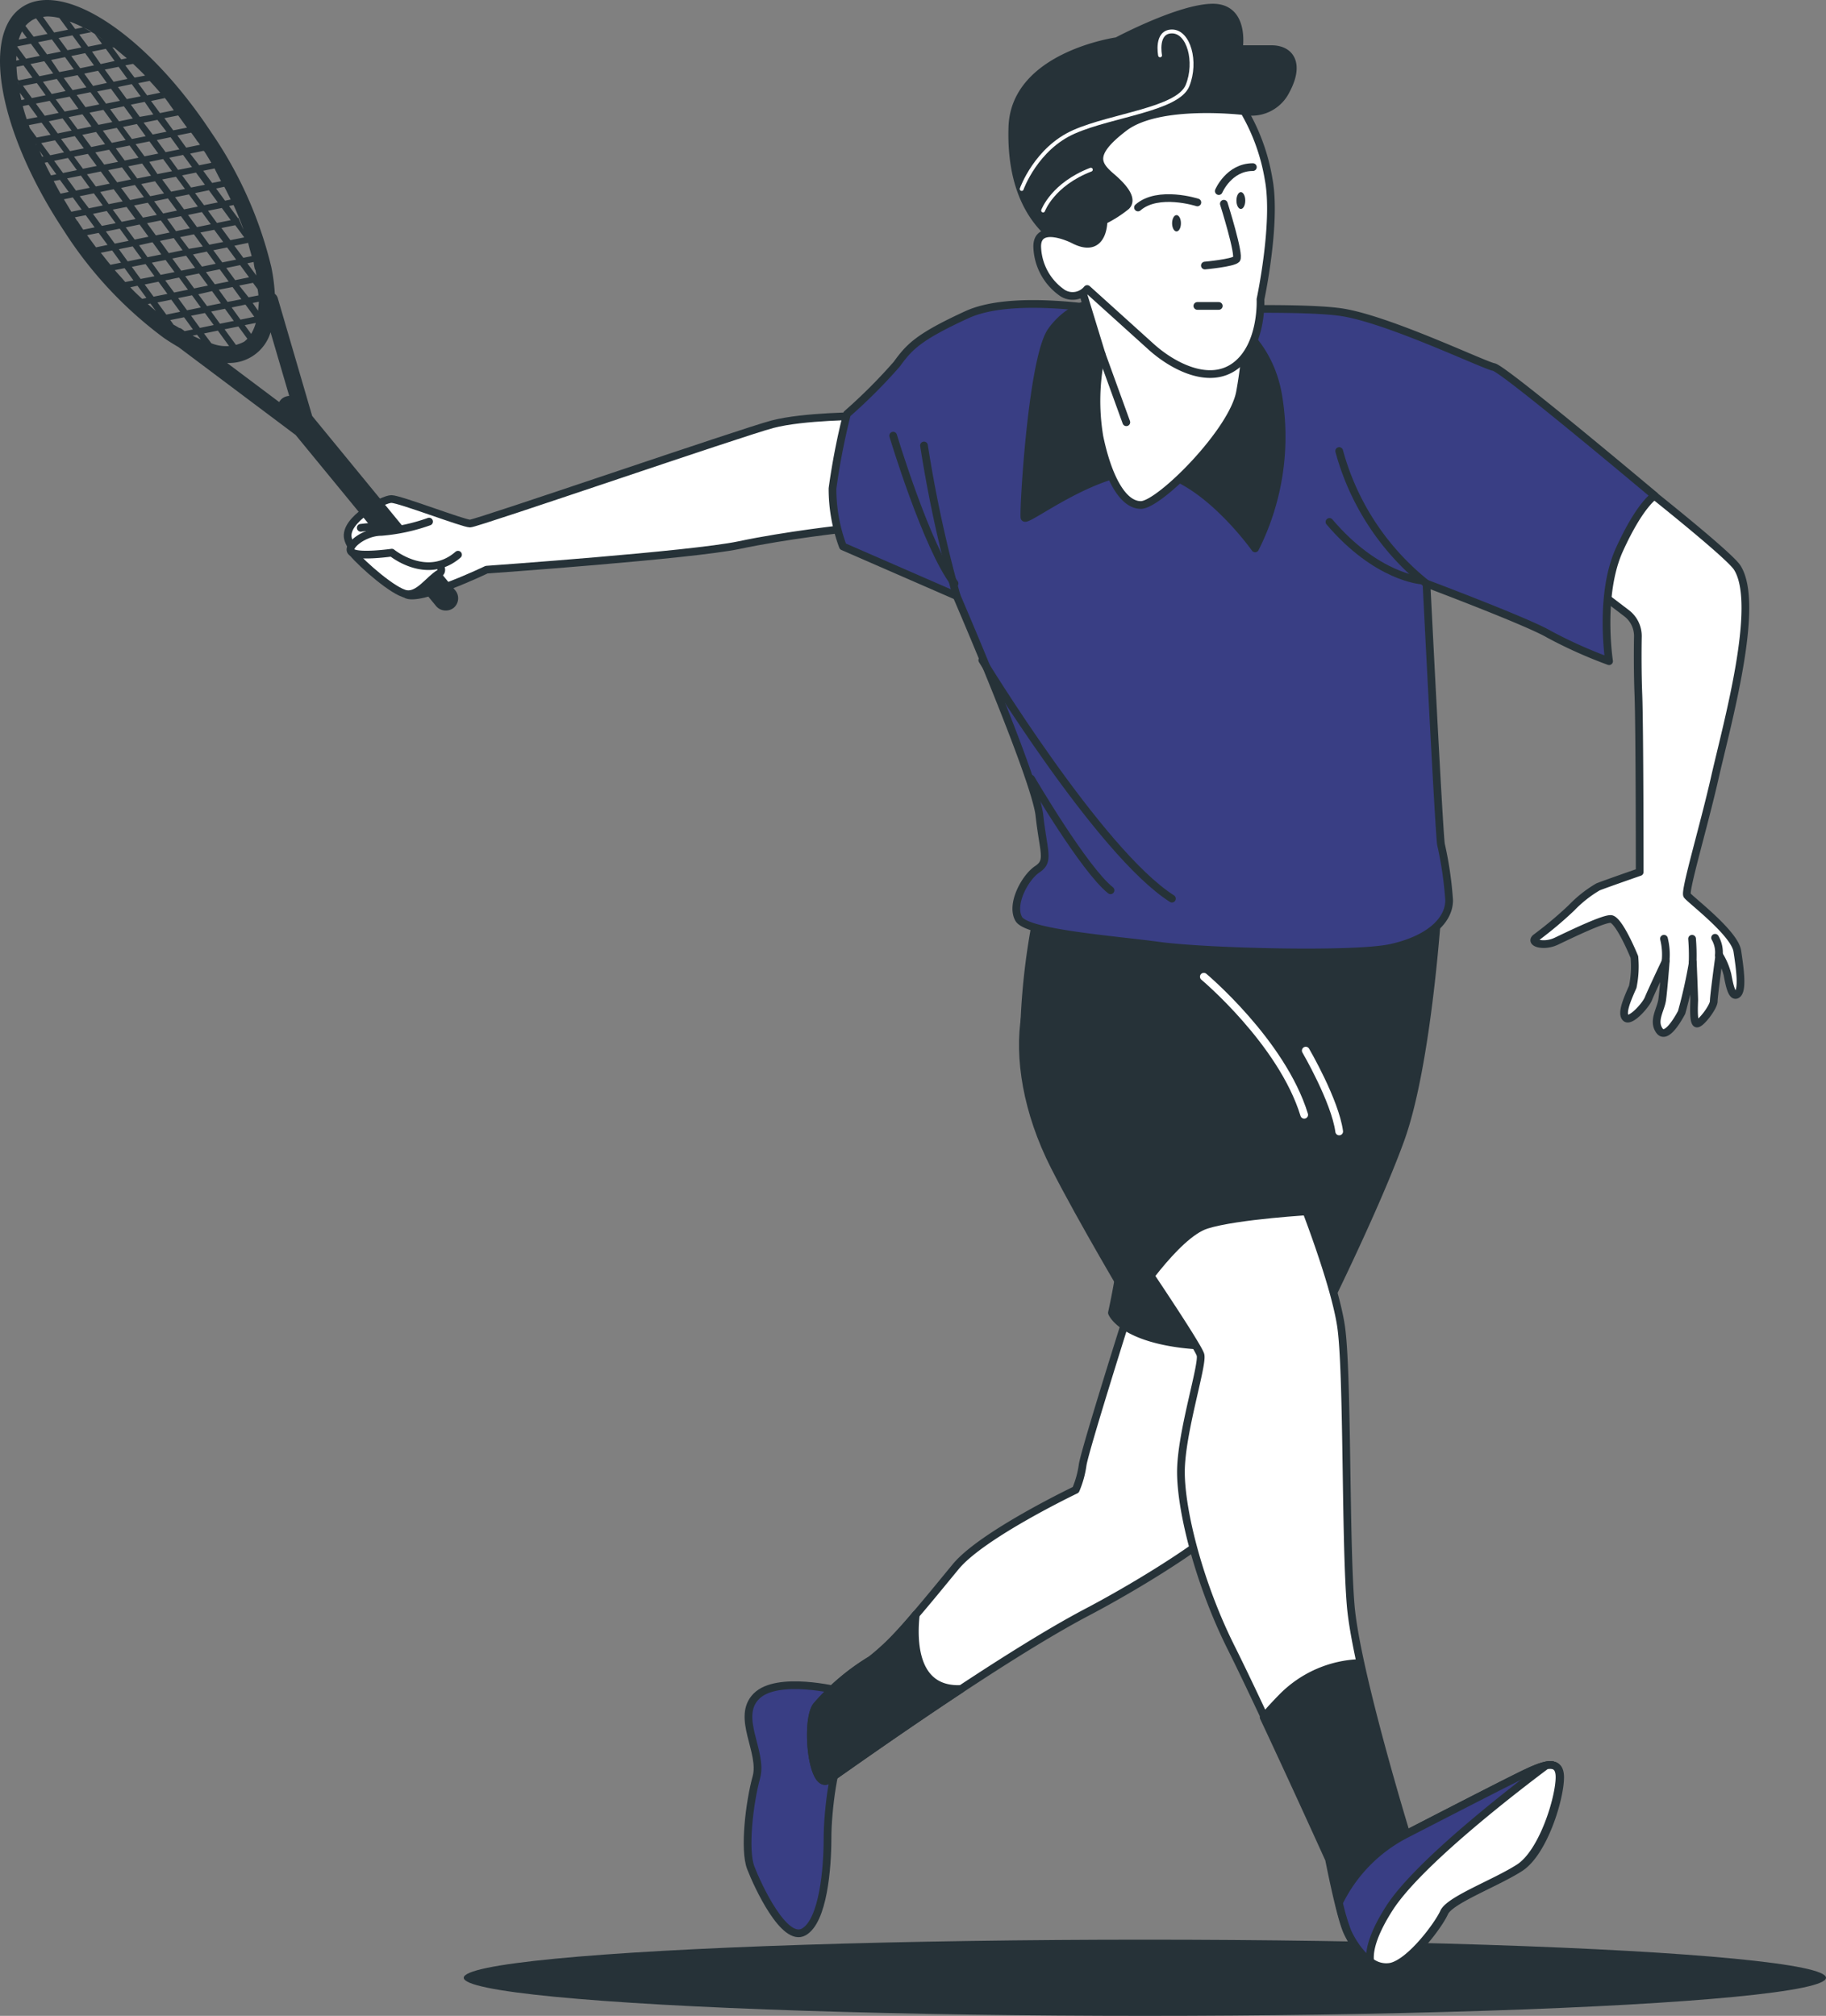 <svg xmlns="http://www.w3.org/2000/svg" width="236.844" height="261.458" viewBox="0 0 236.844 261.458">
  <rect x="0" y="0" width="236.844" height="261.458" fill="#808080" stroke="none"/>
  <g id="Grand_slam-bro" data-name="Grand slam-bro" transform="translate(-102.699 -139.249)">
    <g id="freepik--Character--inject-1" transform="translate(102.699 139.249)">
      <ellipse id="Ellipse_184" data-name="Ellipse 184" cx="88.347" cy="4.941" rx="88.347" ry="4.941" transform="translate(60.151 251.576)" fill="#263238"/>
      <path id="Path_1600" data-name="Path 1600" d="M209.923,201.89s-7.518,0-11.547,1.06S160,215.833,159.144,215.833s-9.129-3.181-10.2-3.181-6.171,2.683-5.641,5.09,5.906,6.182,7.518,7.253,10.465-3.181,10.465-3.181,26.572-1.877,32.743-3.181,13.689-2.121,13.689-2.121Z" transform="translate(-98.176 -147.928)" fill="#fff" stroke="#263238" stroke-linecap="round" stroke-linejoin="round" stroke-width="1"/>
      <path id="Path_1601" data-name="Path 1601" d="M159.779,227.556,141.234,204.95l-4.475-15.322a1.06,1.06,0,0,0-.371-.52,23.691,23.691,0,0,0-.467-3.52,52.264,52.264,0,0,0-7.772-17.411c-8.387-12.724-19.171-19.818-24.536-16.265s-3.011,16.265,5.376,28.947a52.307,52.307,0,0,0,12.989,13.954c.647.445,1.283.838,1.909,1.2l15.205,11.409L157.3,229.6a1.612,1.612,0,0,0,1.241.583,1.643,1.643,0,0,0,1.06-.361,1.612,1.612,0,0,0,.18-2.269Zm-27.293-34.387,1.431-.286a5.789,5.789,0,0,1-.6,1.421ZM103.02,161.232c-.074-.541-.117-1.06-.138-1.569l.912-.18,1.156,1.58-1.792.361Zm.223,1.421c-.074-.4-.138-.785-.191-1.166.085.382.085.763.191,1.177Zm23.688,22.924L125.774,184l1.792-.371,1.156,1.58Zm2.312.35,1.156,1.58-1.792.361-1.156-1.58Zm-4-2.651L124.1,181.75l1.792-.361,1.156,1.58Zm-11.091-18.026,1.156,1.58-1.792.361-1.166-1.58Zm-2.322-.35-1.145-1.58,1.792-.361,1.145,1.58ZM121.9,178.685l-1.166-1.58,1.792-.371,1.166,1.58Zm2.312.35,1.156,1.58-1.8.361-1.145-1.58Zm-3.987-2.587-1.166-1.58,1.792-.361,1.166,1.58Zm-1.686-2.3-1.156-1.58,1.792-.361,1.156,1.58Zm-1.622-2.333-1.156-1.58,1.792-.361,1.156,1.58Zm-1.675-2.29-1.166-1.58,1.813-.361,1.145,1.58Zm-.869.17-1.792.371-1.166-1.58,1.792-.371Zm.52.721,1.156,1.58-1.792.35-1.156-1.58Zm1.675,2.29,1.156,1.569-1.792.371-1.156-1.58Zm1.675,2.29,1.166,1.58-1.792.371-1.166-1.58Zm1.675,2.3,1.166,1.58-1.8.35-1.156-1.58Zm1.686,2.29,1.145,1.569-1.792.371-1.145-1.58Zm1.675,2.29,1.145,1.58-1.792.371-1.145-1.58Zm1.856-3,1.792-.371,1.156,1.58-1.792.371Zm-.52-.721-1.166-1.58,1.8-.361,1.156,1.58Zm-1.675-2.3-1.166-1.58,1.792-.35,1.166,1.58Zm-1.781-2.28-1.06-1.58,1.8-.371,1.156,1.58Zm-1.675-2.3-1.156-1.58,1.8-.36,1.145,1.58Zm-1.633-2.248-1.156-1.569,1.8-.371,1.145,1.58Zm-1.675-2.29-1.156-1.58,1.792-.371,1.156,1.58Zm-1.686-2.3-1.145-1.58,1.792-.35,1.156,1.569Zm-1.675-2.29-1.145-1.6,1.792-.371,1.145,1.58Zm-.869.18-1.792.361-1.145-1.58,1.792-.36Zm-3.51-1.983-1.06-1.569,1.8-.371,1.145,1.58Zm.806,2.471-1.792.371-1.135-1.58,1.792-.371Zm.53.721,1.145,1.58-1.792.35-1.156-1.58Zm1.665,2.29,1.166,1.58-1.792.361-1.166-1.58Zm.18,4.411-1.792.361-1.166-1.58,1.792-.361Zm.52.721,1.156,1.569-1.792.361-1.156-1.569Zm1.675,2.28,1.156,1.58-1.8.371-1.145-1.58Zm1.675,2.3,1.166,1.58-1.813.361-1.1-1.58Zm1.675,2.3,1.156,1.569-1.792.361-1.156-1.58Zm1.686,2.28L120,181.7l-1.792.371-1.156-1.58Zm1.675,2.3,1.145,1.58-1.792.361-1.1-1.548Zm1.7,2.3,1.156,1.569-1.8.361-1.145-1.58Zm.869-.191,1.792-.361,1.156,1.58-1.792.361Zm3.467,1.94,1.156,1.569-1.792.371-1.156-1.58Zm1.686,2.29,1.145,1.58-1.792.361-1.135-1.527Zm1.675,2.29,1.145,1.58-1.792.36-1.145-1.58Zm.869-.17,1.792-.371,1.145,1.58-1.792.371Zm-.53-.721-1.145-1.58,1.792-.35,1.145,1.58Zm-.17-4.4,1.8-.371,1.156,1.58-1.8.371Zm-.52-.721-1.156-1.58,1.792-.361,1.166,1.58Zm-1.675-2.3-1.156-1.58,1.792-.35,1.166,1.58Zm-.17-4.4,1.792-.361,1.156,1.58-1.792.361Zm-.52-.721-1.166-1.569,1.8-.371,1.156,1.58Zm-1.675-2.29-1.166-1.58,1.8-.361,1.156,1.58Zm-1.686-2.29-1.145-1.58,1.792-.361,1.156,1.58Zm-1.622-2.3-1.145-1.569,1.792-.371,1.145,1.58Zm-.159-4.411,1.792-.35,1.145,1.58-1.792.35Zm.276,1.76-1.792.361-1.177-1.537,1.792-.361Zm-3.467-1.93-1.156-1.58,1.792-.361,1.124,1.633Zm-1.686-2.3-1.145-1.569,1.792-.371,1.156,1.58Zm-1.707-2.248-1.145-1.58,1.792-.361,1.145,1.569Zm-1.675-2.3-1.124-1.612,1.792-.361,1.145,1.58Zm-.869.17-1.792.371-1.156-1.58,1.8-.371Zm-3.435-1.962-1.156-1.58,1.792-.35,1.156,1.58Zm-.869.18-1.792.361-1.156-1.58,1.792-.361Zm-.986,2.831-1.792.36-1.156-1.58,1.792-.361Zm-2.121,1.251,1.145,1.58-1.792.361-1.156-1.58Zm1.665,2.3,1.156,1.569-1.792.371-1.156-1.58Zm1.675,2.28,1.166,1.58-1.8.371-1.156-1.58Zm.18,4.411-1.792.371-1.166-1.58,1.792-.361Zm-2.661.541h-.191l-.318-.732Zm.064.594-.1-.2Zm.456.127,1.145,1.58-.689.138c-.286-.551-.562-1.06-.816-1.644Zm.859-.17,1.8-.371,1.156,1.58-1.8.371Zm3.478,1.919,1.145,1.58-1.792.361-1.145-1.58Zm1.675,2.3,1.156,1.569-1.8.371-1.188-1.569Zm1.675,2.29,1.156,1.58-1.792.35-1.156-1.559Zm1.686,2.29,1.145,1.58-1.792.361-1.156-1.58Zm.159,4.411-1.368.276c-.424-.5-.838-1.06-1.251-1.559l1.474-.3Zm-.276-1.75,1.792-.361,1.145,1.569-1.792.371Zm3.467,1.93,1.156,1.58-1.8.35-1.145-1.569Zm1.675,2.29,1.156,1.58-1.792.361-1.156-1.58Zm.869-.17,1.792-.371,1.156,1.58-1.792.361Zm3.478,1.93,1.145,1.58L125,191.24l-1.156-1.58Zm1.675,2.3,1.145,1.559-1.792.371-1.145-1.58Zm-.541,3.425c-.339-.148-.679-.307-1.06-.488l.583-.117Zm.424-.774L129,193.88l1.453,2a3.914,3.914,0,0,0,.9-.138l-1.484-2.036,1.792-.361,1.166,1.59a3.03,3.03,0,0,1-.435.392,5.047,5.047,0,0,1-4.241.191Zm.594,1.166-.308-.1Zm6.457-4.061-.742-1.06.806-.159q-.053.668-.106,1.219Zm0,0v0Zm-.18,1.06v.1Zm.233-3.107-1.325.254-1.219-1.527,1.792-.35.6.816a8.258,8.258,0,0,1,.106.859Zm-.445-3.34c.053.265.085.509.127.763h0l-1.166-1.58.816-.17a5.759,5.759,0,0,0,.18,1.007Zm-.424-1.76-1.135.233-1.166-1.569,1.792-.371c.138.626.318,1.2.467,1.76Zm-2.82-2.057-1.156-1.58,1.792-.361,1.166,1.58Zm1.124-2.863h-.138l-1.156-1.569.583-.127c.488,1.06.912,2.121,1.294,3.181-.223-.435-.414-.923-.626-1.431Zm-1.813-2.258-1.156-1.58,1.06-.223q.435.827.827,1.654Zm-.456-2.545-1.219.244-1.156-1.58,1.474-.3c.276.594.573,1.145.859,1.686Zm-2.216-3.828q.467.732.891,1.463h0c.106.18.212.35.307.53l-.307-.53-1.569.318-1.177-1.516,1.739-.361Zm-.859-1.347c.159.233.307.477.456.71-.148-.233-.3-.477-.456-.71s-.414-.6-.615-.9a9.884,9.884,0,0,0,.573.954Zm.286.467-1.792.371-1.145-1.58,1.792-.361Zm-4.559-6.055h0l.085.1h0c.233.265.456.551.689.838-.233-.276-.456-.562-.679-.838l1.06,1.484-1.792.361-1.156-1.569,1.781-.371-.3-.35Zm-1.972-2.227h0c.435.467.869.944,1.3,1.453l.074.074-1.707.35-1.156-1.58,1.484-.3-.615-.657Zm-2.121-2.184c.467.435.944.9,1.421,1.389l.106.106-1.368.265-1.2-1.59.976-.191Zm-2.481-2.121h0l1.622,1.357h.064l-.774.159-1.145-1.569Zm-2.937-2.036h0c.138.085.276.159.424.265h0c.361.223.721.467,1.06.721-.371-.254-.732-.5-1.06-.71l.933,1.262-1.792.361-1.156-1.569,1.59-.318c-.361-.212-.7-.414-1.06-.583a5.5,5.5,0,0,1,1.007.5Zm-2.121-.392-.71-.965a14.64,14.64,0,0,1,1.718.753Zm-2.057-1.431,1.124,1.527-1.8.361-1.442-2.025a3.775,3.775,0,0,1,.615-.064A6.806,6.806,0,0,1,108.438,153.333Zm-3.669.371a2.893,2.893,0,0,1,.657-.318L106.9,155.4l-1.8.361-1.06-1.4a3.182,3.182,0,0,1,.753-.657Zm-1.177,1.357.636.87-1.06.212a6.193,6.193,0,0,1,.445-1.082Zm-.626,1.962h0l1.781-.35,1.156,1.58-1.792.361-1.145-1.569a.817.817,0,0,0,0,.159,1.351,1.351,0,0,0,.021-.18Zm-.117,1.2.4.551-.414.085c.021-.212.021-.435.032-.636Zm.435,4.771.657.891-.435.1c.064.254.117.488.18.753-.138-.6-.265-1.177-.382-1.739Zm1.177,1.612,1.156,1.58-1.41.276c-.191-.573-.371-1.156-.509-1.707Zm0,2.63,1.675-.329,1.166,1.58-1.8.35-.9-1.23a2.96,2.96,0,0,0-.117-.371Zm.976,2.555v-.138a.531.531,0,0,1,.021.138Zm1.866,3.976c0,.106.117.212.17.329Zm.382.721.827-.159,1.145,1.569-1.06.223c-.318-.551-.6-1.092-.891-1.633Zm1.325,2.365,1.177-.244,1.145,1.58-1.336.276c-.318-.541-.647-1.071-.965-1.612Zm1.75,2.82-.5-.785.191.3,1.41-.276,1.156,1.58-1.484.3c-.244-.371-.5-.732-.753-1.156Zm1.262,1.834,1.516-.3,1.156,1.559-1.5.318c-.382-.52-.763-1.039-1.156-1.58Zm3.054,3.934Zm.53.6,1.294-.254,1.145,1.58-1.06.212c-.445-.53-.9-1.018-1.357-1.537Zm3.573,3.722c-.52-.477-1.06-.975-1.537-1.5l.933-.2,1.156,1.58Zm.732.679.339-.074.7.965Zm1.251-.212,1.8-.361,1.145,1.569-1.792.371Zm3.541,3.722h0l-.392-.286h0a.848.848,0,0,0-.339-.138l-.668-.4.254.17-.308-.191-.18-.138.18.127h0l-.424-.583,1.792-.361,1.145,1.58-1.06.212h0Zm5.556,4.125a5.609,5.609,0,0,0,5.577-3.976l2.418,8.249a1.654,1.654,0,0,0-.944.361,1.751,1.751,0,0,0-.361.435l-6.754-5.068Z" transform="translate(-100.741 -150.998)" fill="#263238"/>
      <path id="Path_1602" data-name="Path 1602" d="M144.931,215.57s3.764-.541,5.376.265,6.171,4.835,4.825,5.641-2.683,2.948-4.294,2.683-5.63-3.764-6.977-5.365" transform="translate(-98.14 -147.113)" fill="#fff" stroke="#263238" stroke-linecap="round" stroke-linejoin="round" stroke-width="1"/>
      <path id="Path_1603" data-name="Path 1603" d="M153.81,214.8a24.167,24.167,0,0,1-6.182,1.336c-2.407,0-4.825,2.121-3.754,2.693s5.1,0,5.1,0,4.559,3.754,8.589.265" transform="translate(-98.155 -147.149)" fill="#fff" stroke="#263238" stroke-linecap="round" stroke-linejoin="round" stroke-width="1"/>
      <path id="Path_1604" data-name="Path 1604" d="M303,210.88s10.709,8.483,11.748,10.126c3.054,4.793-1.325,20.263-2.916,27.293-1.442,6.362-3.944,14.664-3.584,15.205s6.15,4.888,6.51,7.231.721,5.068,0,5.609-1.06-1.442-1.272-2.534a8.9,8.9,0,0,0-1.06-2.524s-.721,5.238-.721,5.959-1.633,2.895-2.174,2.895-.361-2.524-.361-3.075-.18-4.878-.18-4.878a65.186,65.186,0,0,1-1.453,6.51c-.392.721-1.983,3.616-2.884,2.354s.18-2.714.361-3.987.467-5.047.467-5.047-1.887,3.987-2.248,4.888-2.322,3.054-2.927,2.513.074-2.205.891-4.04a13.072,13.072,0,0,0,.212-3.87s-2-4.931-3.086-4.931-5.429,2.121-7.062,2.895-3.616.18-2.524-.541a50.015,50.015,0,0,0,4.517-3.8,15.9,15.9,0,0,1,3.435-2.714c.9-.361,5.408-1.93,5.408-1.93s0-18.683-.17-23.03c-.106-2.693-.1-5.673-.064-7.55a3.722,3.722,0,0,0-1.484-3l-2.99-2.28S292.863,213.594,303,210.88Z" transform="translate(-89.419 -147.386)" fill="#fff" stroke="#263238" stroke-linecap="round" stroke-linejoin="round" stroke-width="1"/>
      <path id="Path_1605" data-name="Path 1605" d="M304.5,268.7a8.483,8.483,0,0,0-.212-2.874" transform="translate(-88.461 -144.071)" fill="none" stroke="#263238" stroke-linecap="round" stroke-linejoin="round" stroke-width="1"/>
      <path id="Path_1606" data-name="Path 1606" d="M307.8,268.873a26.946,26.946,0,0,0-.074-3.043" transform="translate(-88.254 -144.071)" fill="none" stroke="#263238" stroke-linecap="round" stroke-linejoin="round" stroke-width="1"/>
      <path id="Path_1607" data-name="Path 1607" d="M311.028,267.979a3.785,3.785,0,0,0-.488-2.269" transform="translate(-88.084 -144.078)" fill="none" stroke="#263238" stroke-linecap="round" stroke-linejoin="round" stroke-width="1"/>
      <path id="Path_1608" data-name="Path 1608" d="M204,357.84s-7.952-1.993-10.667.721.9,7.242,0,10.5-1.633,9.405-.732,11.748,4.347,9.766,6.882,8.324,3.075-8.324,3.075-12.12.9-10.306,1.983-11.208S206.716,361.1,204,357.84Z" transform="translate(-95.224 -138.562)" fill="#393e84" stroke="#263238" stroke-linecap="round" stroke-linejoin="round" stroke-width="1"/>
      <path id="Path_1609" data-name="Path 1609" d="M241.156,311.562s-5.609,17.718-5.97,19.892a12.555,12.555,0,0,1-.9,3.255s-12.12,5.789-15.555,9.946-8.483,10.487-11.038,12.12a29.3,29.3,0,0,0-7.051,5.97c-1.442,1.983-.583,11.123,1.633,9.543,4.157-2.895,22.426-15.9,33.453-21.7C242.555,347,253.275,340.456,255.8,336.8s6.51-20.263,7.963-24.96S244.411,308.847,241.156,311.562Z" transform="translate(-94.757 -141.472)" fill="#fff" stroke="#263238" stroke-linecap="round" stroke-linejoin="round" stroke-width="1"/>
      <path id="Path_1610" data-name="Path 1610" d="M213.545,348.49a36.475,36.475,0,0,1-5.853,5.9,29.3,29.3,0,0,0-7.051,5.97c-1.442,1.983-.583,11.123,1.633,9.543,2.386-1.665,9.458-6.691,17.135-11.759C213.227,358.425,213.174,351.83,213.545,348.49Z" transform="translate(-94.757 -139.084)" fill="#263238" stroke="#263238" stroke-linecap="round" stroke-linejoin="round" stroke-width="1"/>
      <path id="Path_1611" data-name="Path 1611" d="M227.644,263.413A88.773,88.773,0,0,0,226,278.608c0,7.231,11.748,26.222,12.469,27.123s-1.06,8.864-1.06,8.864,1.06,2.895,8.483,3.976,17.358-.721,17.358-.721,7.963-15.735,11.579-25.681,4.878-30.569,4.878-30.569a59.494,59.494,0,0,1-20.252,3.255c-12.12,0-30.018-2.354-30.018-2.354S227.824,262.141,227.644,263.413Z" transform="translate(-93.185 -144.326)" fill="#263238" stroke="#263238" stroke-linecap="round" stroke-linejoin="round" stroke-width="1"/>
      <path id="Path_1612" data-name="Path 1612" d="M239.893,189.3s-13.424-2.693-19.871.265-7.507,4.241-9.119,6.436a69.063,69.063,0,0,1-6.447,6.447,88.217,88.217,0,0,0-1.877,9.66,21.418,21.418,0,0,0,1.347,7.518l14.76,6.436s10.2,23.624,10.731,28.449,1.347,5.906-.265,6.977-3.488,4.57-2.418,6.447,12.353,2.683,18.248,3.488,25.236,1.336,30.06.265,7.518-3.488,7.518-6.171a47.145,47.145,0,0,0-1.06-7.253c-.276-1.877-1.877-33.814-1.877-33.814s13.19,4.962,15.9,6.574a60.159,60.159,0,0,0,7.783,3.489s-1.336-8.589,1.347-14.484,4.559-6.988,4.559-6.988-19.51-16.414-20.857-16.679-13.275-5.991-19.446-7.062S239.893,189.3,239.893,189.3Z" transform="translate(-94.598 -148.755)" fill="#393e84" stroke="#263238" stroke-linecap="round" stroke-linejoin="round" stroke-width="1"/>
      <path id="Path_1613" data-name="Path 1613" d="M218.011,225.021a168.456,168.456,0,0,1-4.241-19.531" transform="translate(-93.922 -147.711)" fill="none" stroke="#263238" stroke-linecap="round" stroke-linejoin="round" stroke-width="1"/>
      <path id="Path_1614" data-name="Path 1614" d="M210,204.29s4.347,14.473,7.963,19.171" transform="translate(-94.15 -147.783)" fill="none" stroke="#263238" stroke-linecap="round" stroke-linejoin="round" stroke-width="1"/>
      <path id="Path_1615" data-name="Path 1615" d="M275.874,223.369a33.029,33.029,0,0,1-11.314-17.2" transform="translate(-90.858 -147.67)" fill="none" stroke="#263238" stroke-linecap="round" stroke-linejoin="round" stroke-width="1"/>
      <path id="Path_1616" data-name="Path 1616" d="M275.309,222.432s-5.789-.361-11.939-7.592" transform="translate(-90.93 -147.147)" fill="none" stroke="#263238" stroke-linecap="round" stroke-linejoin="round" stroke-width="1"/>
      <path id="Path_1617" data-name="Path 1617" d="M220.9,231.75s15.195,24.96,24.6,30.93" transform="translate(-93.492 -146.127)" fill="none" stroke="#263238" stroke-linecap="round" stroke-linejoin="round" stroke-width="1"/>
      <path id="Path_1618" data-name="Path 1618" d="M226.87,246.25s6.871,11.759,10.306,14.474" transform="translate(-93.132 -145.252)" fill="none" stroke="#263238" stroke-linecap="round" stroke-linejoin="round" stroke-width="1"/>
      <path id="Path_1619" data-name="Path 1619" d="M236.685,187.753a9.543,9.543,0,0,0-7.242,4.156c-2.46,4.008-3.542,23.264-3.382,24.038s8.928-6.362,15.9-6.161,14.018,10.169,14.018,10.169a32.213,32.213,0,0,0,3.085-19.256C257.489,189.29,245.772,185.134,236.685,187.753Z" transform="translate(-93.182 -148.827)" fill="#263238" stroke="#263238" stroke-linecap="round" stroke-linejoin="round" stroke-width="1"/>
      <path id="Path_1620" data-name="Path 1620" d="M254.716,165.364a4.962,4.962,0,0,0,5.355-2.683c1.877-3.488.541-5.365-1.877-5.365h-4.241s.922-5.386-3.361-5.386-12.438,4.347-12.438,4.347-13.265,1.845-13.572,11.133c-.435,13.01,7.645,15.65,7.645,15.65s2.121,2.418,4.029.541a9.543,9.543,0,0,0,2.407-4.029s3.754-1.06,3.754-3.754-4.241-5.09-2.407-6.7S254.716,165.364,254.716,165.364Z" transform="translate(-93.271 -150.942)" fill="#263238" stroke="#263238" stroke-linecap="round" stroke-linejoin="round" stroke-width="1"/>
      <path id="Path_1621" data-name="Path 1621" d="M243.671,157.946s-.615-3.1,1.548-3.1,3.255,3.913,2.015,7.009-9.755,3.828-14.707,6-6.807,7.422-6.807,7.422" transform="translate(-93.201 -150.766)" fill="none" stroke="#fff" stroke-linecap="round" stroke-linejoin="round" stroke-width="0.5"/>
      <path id="Path_1622" data-name="Path 1622" d="M228.34,177.052s1.241-3.4,6.192-5.3" transform="translate(-93.043 -149.746)" fill="none" stroke="#fff" stroke-linecap="round" stroke-linejoin="round" stroke-width="0.5"/>
      <path id="Path_1623" data-name="Path 1623" d="M261.222,297.795s4.157,10.487,5.058,16.276.551,27.855,1.272,36.359,7.231,29.689,7.231,29.689,10.126-5.249,13.784-7.051,6.15-3.075,6.15-.361-2.121,9.766-5.238,11.748-9.045,4.167-9.766,5.789-4.347,6.51-6.882,7.051-4.7-2.524-5.6-4.517-2.354-9.405-2.354-9.405S256.2,364.2,252.04,355.879s-6.51-17.718-6.51-22.786,2.895-13.922,2.534-15.194-8.324-13.021-8.324-13.021,1.06-4.7,8.143-6.691A28.512,28.512,0,0,1,261.222,297.795Z" transform="translate(-92.356 -142.179)" fill="#fff" stroke="#263238" stroke-linecap="round" stroke-linejoin="round" stroke-width="1"/>
      <path id="Path_1624" data-name="Path 1624" d="M287.543,369.583c-3.616,1.8-13.784,7.051-13.784,7.051s-3.86-12.554-5.97-22.214a14.844,14.844,0,0,0-9.946,4.3c-.976.986-1.8,1.887-2.524,2.736,4.05,8.62,8.483,18.429,8.483,18.429s1.442,7.422,2.354,9.405,3.075,5.068,5.6,4.517,6.15-5.418,6.882-7.051,6.691-3.8,9.766-5.789,5.238-9.045,5.238-11.748S291.17,367.759,287.543,369.583Z" transform="translate(-91.416 -138.726)" fill="#263238" stroke="#263238" stroke-linecap="round" stroke-linejoin="round" stroke-width="1"/>
      <path id="Path_1625" data-name="Path 1625" d="M264.53,384.756a26.1,26.1,0,0,0,1.124,3.785c.9,1.993,3.075,5.068,5.6,4.517s6.15-5.418,6.882-7.051,6.691-3.8,9.766-5.789,5.238-9.045,5.238-11.748-2.524-1.453-6.15.361-13.784,7.051-13.784,7.051A19.68,19.68,0,0,0,264.53,384.756Z" transform="translate(-90.86 -137.973)" fill="#393e84" stroke="#263238" stroke-linecap="round" stroke-linejoin="round" stroke-width="1"/>
      <path id="Path_1626" data-name="Path 1626" d="M277.905,386.007c.721-1.622,6.691-3.8,9.766-5.789s5.238-9.045,5.238-11.748c0-1.368-.636-1.728-1.739-1.516-4.167,3.117-16.584,12.671-20.327,18.513-1.993,3.117-2.683,5.376-2.492,6.9a3.3,3.3,0,0,0,2.672.689C273.558,392.518,277.174,387.64,277.905,386.007Z" transform="translate(-90.631 -137.973)" fill="#fff" stroke="#263238" stroke-linecap="round" stroke-linejoin="round" stroke-width="1"/>
      <path id="Path_1627" data-name="Path 1627" d="M247.543,272.345s6.871,6.51,9.766,12.109,6.15,16.467,6.15,16.467-9.766.541-13.784,1.8-9.766,10.126-9.766,10.126-6.362-10.667-9.946-17.718-4.708-14.113-3.8-19.531,2.121-6.15,2.121-6.15" transform="translate(-93.193 -143.852)" fill="#263238" stroke="#263238" stroke-linecap="round" stroke-linejoin="round" stroke-width="1"/>
      <path id="Path_1628" data-name="Path 1628" d="M248,270.47s10.126,8.483,13.021,17.909" transform="translate(-91.857 -143.791)" fill="none" stroke="#fff" stroke-linecap="round" stroke-linejoin="round" stroke-width="1"/>
      <path id="Path_1629" data-name="Path 1629" d="M260.47,279.51s3.8,6.51,4.337,10.487" transform="translate(-91.105 -143.245)" fill="none" stroke="#fff" stroke-linecap="round" stroke-linejoin="round" stroke-width="1"/>
      <path id="Path_1630" data-name="Path 1630" d="M232.7,185.259l2.958,9.66a28.237,28.237,0,0,0-.276,10.731c1.06,5.1,2.958,8.854,5.376,8.854s12.077-9.66,12.883-14.76a53.931,53.931,0,0,0,.8-6.977,21.557,21.557,0,0,1-11-2.948C238.076,186.6,232.7,181.76,232.7,185.259Z" transform="translate(-92.78 -149.005)" fill="#fff" stroke="#263238" stroke-linecap="round" stroke-linejoin="round" stroke-width="1"/>
      <path id="Path_1631" data-name="Path 1631" d="M232.264,181.241s-4.644-2.312-4.644.912a7.539,7.539,0,0,0,3.3,6.054,2.439,2.439,0,0,0,3.181-.53l8.313,7.507c2.672,2.407,7.507,5.09,10.985,2.407s3.181-8.578,3.181-8.578,2.121-9.914,1.06-15.555a25.914,25.914,0,0,0-3.181-8.843s-11-1.347-15.555,2.121-3.488,4.825-1.612,6.436,2.683,2.948,1.877,3.754a15.6,15.6,0,0,1-2.948,1.877S236.3,183.383,232.264,181.241Z" transform="translate(-93.087 -150.192)" fill="#fff" stroke="#263238" stroke-linecap="round" stroke-linejoin="round" stroke-width="1"/>
      <path id="Path_1632" data-name="Path 1632" d="M250.59,175.92s2.121,6.712,1.633,7.2-4.093.816-4.093.816" transform="translate(-91.849 -149.495)" fill="none" stroke="#263238" stroke-linecap="round" stroke-linejoin="round" stroke-width="1"/>
      <path id="Path_1633" data-name="Path 1633" d="M249.83,174.547s1.315-3.107,4.422-3.107" transform="translate(-91.747 -149.765)" fill="none" stroke="#263238" stroke-linecap="round" stroke-linejoin="round" stroke-width="1"/>
      <path id="Path_1634" data-name="Path 1634" d="M247.648,175.792s-5.079-1.633-7.7.657" transform="translate(-92.343 -149.537)" fill="none" stroke="#263238" stroke-linecap="round" stroke-linejoin="round" stroke-width="1"/>
      <line id="Line_200" data-name="Line 200" x2="2.778" transform="translate(155.305 39.679)" fill="none" stroke="#263238" stroke-linecap="round" stroke-linejoin="round" stroke-width="1"/>
      <path id="Path_1635" data-name="Path 1635" d="M245.265,178.37c0,.6-.255,1.06-.573,1.06s-.573-.488-.573-1.06.255-1.06.573-1.06S245.265,177.766,245.265,178.37Z" transform="translate(-92.091 -149.411)" fill="#263238"/>
      <ellipse id="Ellipse_185" data-name="Ellipse 185" cx="0.573" cy="1.092" rx="0.573" ry="1.092" transform="translate(160.373 24.92)" fill="#263238"/>
      <line id="Line_201" data-name="Line 201" x2="3.213" y2="8.854" transform="translate(142.878 45.914)" fill="none" stroke="#263238" stroke-linecap="round" stroke-linejoin="round" stroke-width="1"/>
    </g>
  </g>
</svg>
